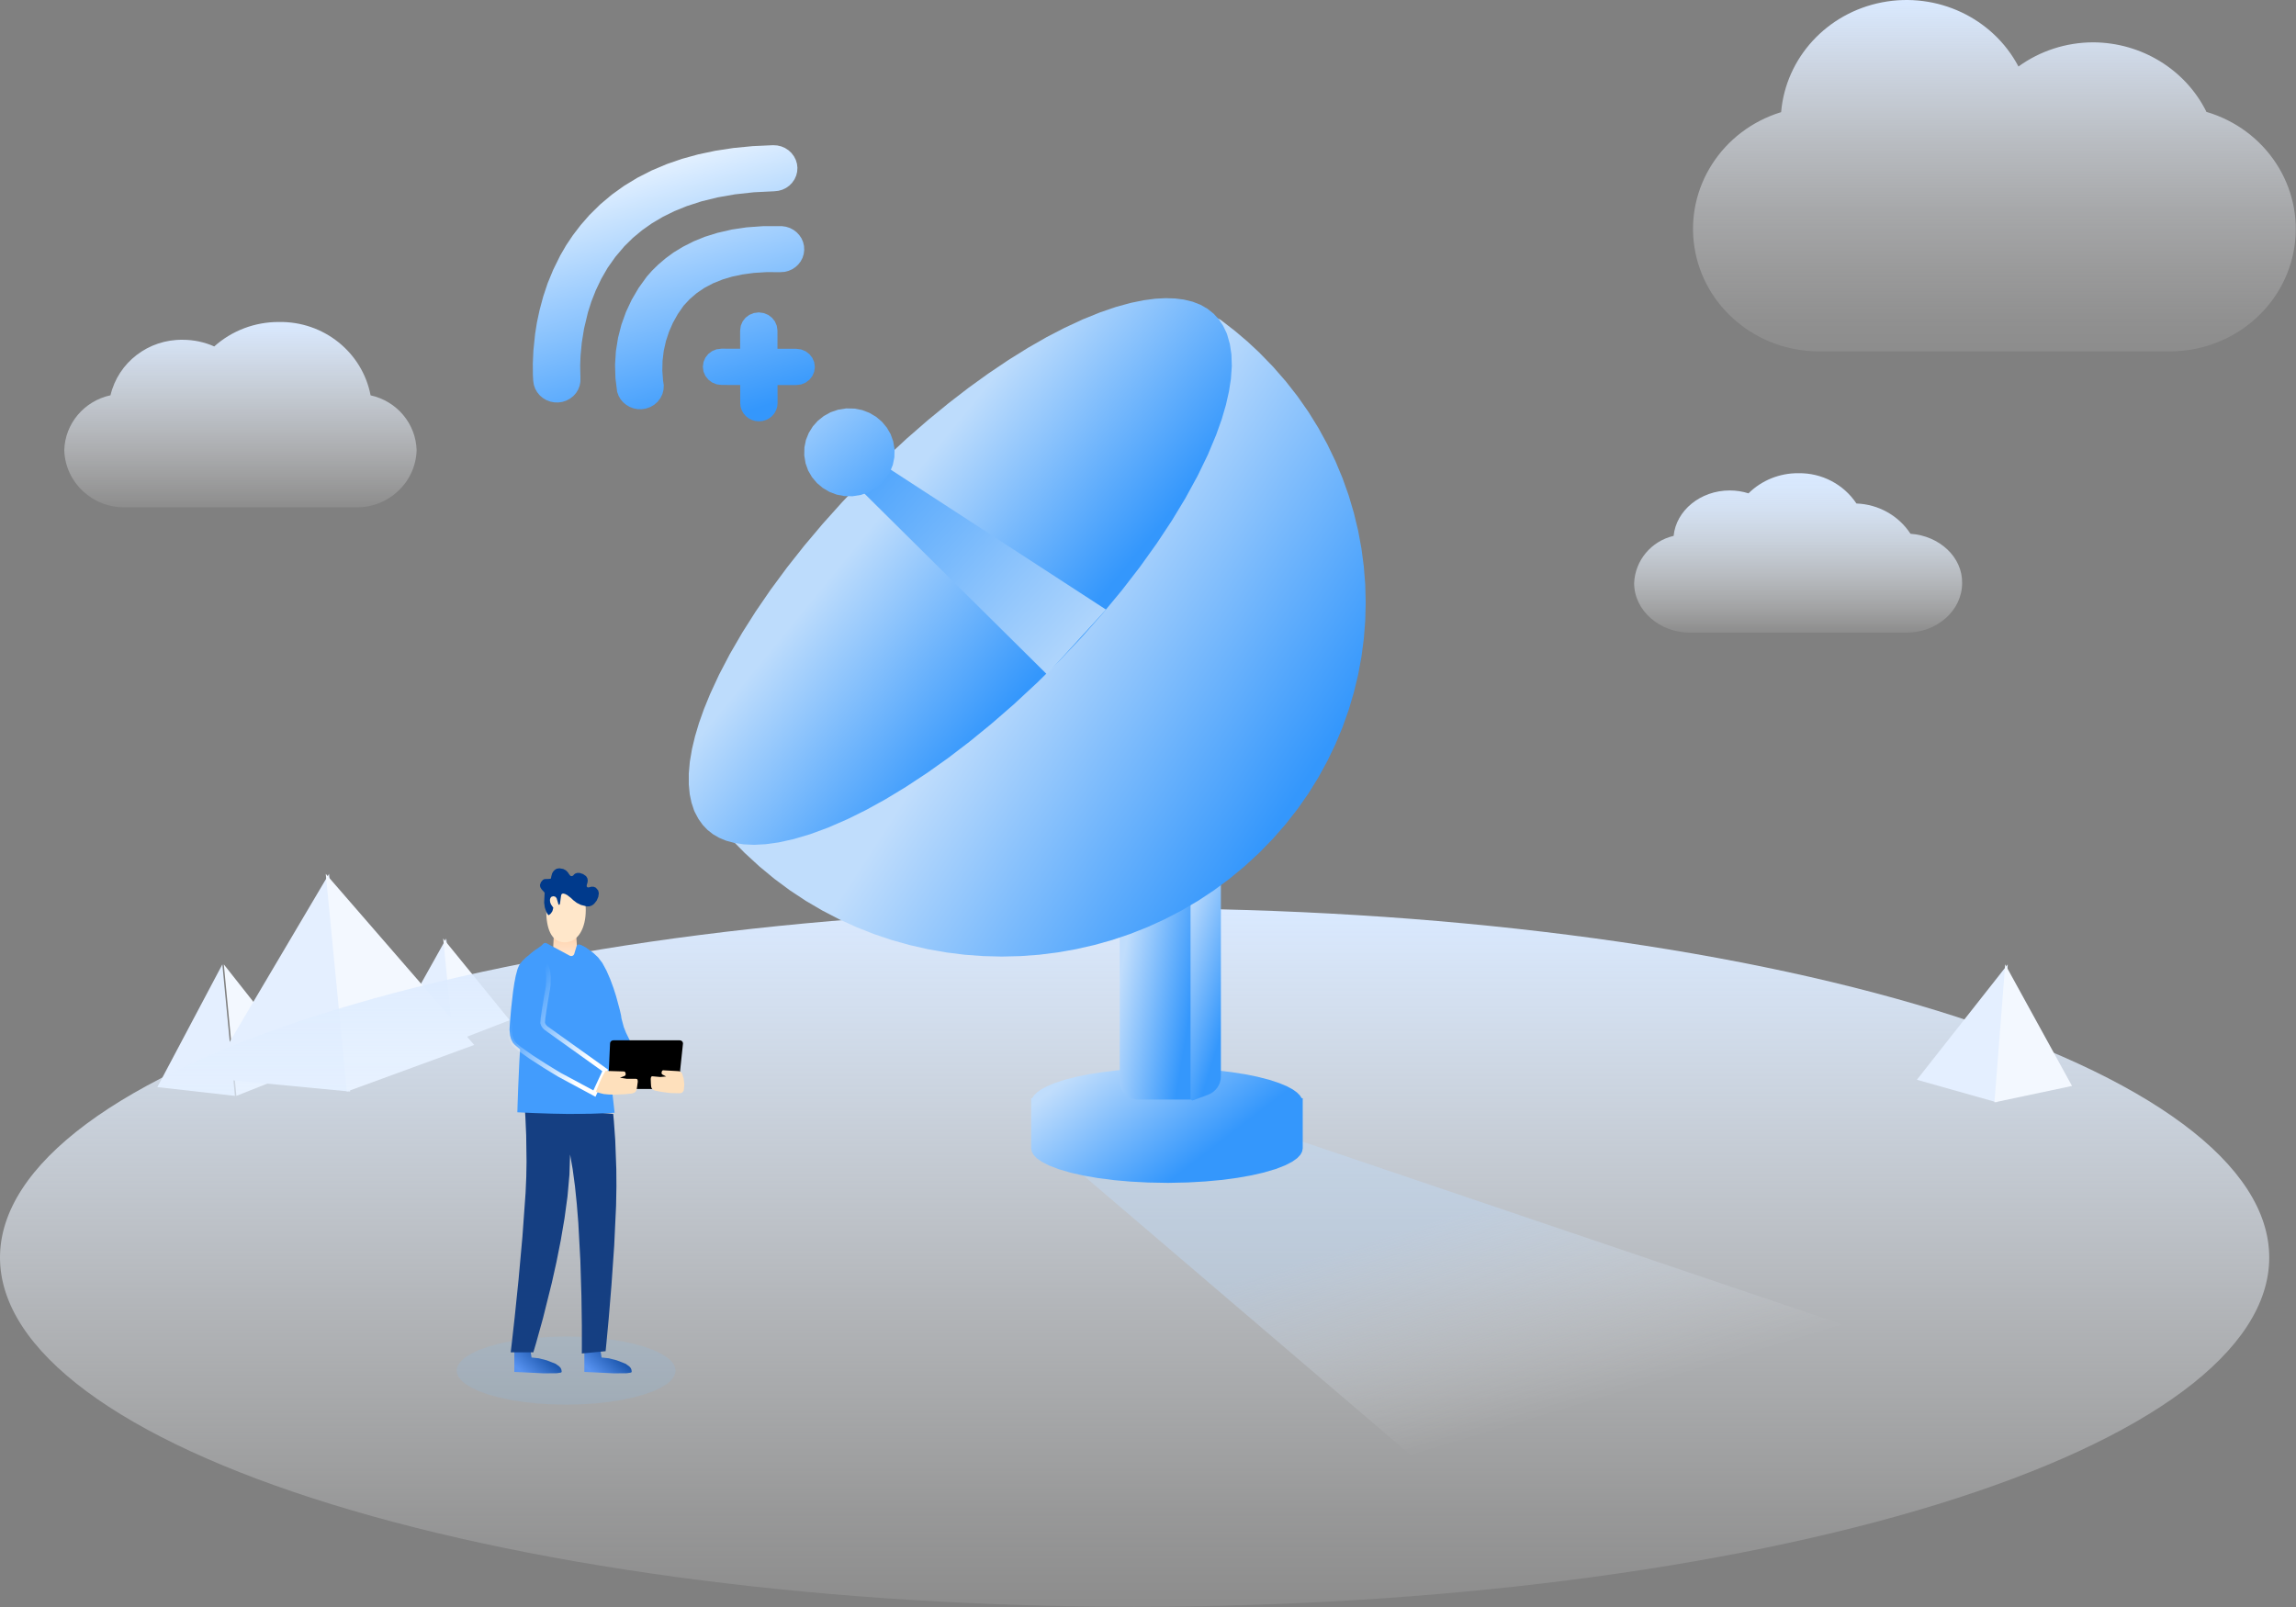 <svg width="500" height="350" viewBox="0 0 500 350" fill="none" xmlns="http://www.w3.org/2000/svg">
<rect x="0" y="0" width="500" height="350" fill="#808080" stroke="none"/>
<g id="&#230;&#154;&#130;&#230;&#151;&#160;&#231;&#189;&#145;&#231;&#187;&#156;&#228;&#191;&#161;&#230;&#129;&#175;" clip-path="url(#clip0_306_18484)">
<path id="Vector" d="M97.18 204.405L99.414 226.942L85.419 225.444L97.18 204.405Z" fill="#E4EFFF"/>
<path id="Vector_2" d="M96.518 204.405L110.995 222.195L98.713 226.942L96.518 204.405Z" fill="#F3F8FF"/>
<path id="Vector_3" d="M48.423 210.039L51.154 238.679L34.264 236.769L48.423 210.039Z" fill="#E4EFFF"/>
<path id="Vector_4" d="M48.741 210.039L66.597 232.674L51.477 238.679L48.741 210.039Z" fill="#F3F8FF"/>
<path id="Vector_5" d="M71.655 190.32L76.249 237.74L45.363 234.787L71.655 190.32Z" fill="#E4EFFF"/>
<path id="Vector_6" d="M70.94 190.32L103.274 227.584L75.54 237.74L70.94 190.32Z" fill="#F3F8FF"/>
<path id="Vector_7" d="M80.704 86.103C78.899 76.703 70.463 69.957 60.734 70.13C55.527 70.107 50.503 72.004 46.657 75.455C44.505 74.497 42.169 74.004 39.804 74.004C32.314 73.886 25.756 78.919 24.062 86.089C18.305 87.338 14.154 92.277 13.995 98.066C14.217 105.113 20.182 110.663 27.353 110.499H77.369C84.545 110.672 90.515 105.118 90.727 98.066C90.573 92.291 86.442 87.361 80.704 86.103Z" fill="url(#paint0_linear_306_18484)"/>
<path id="Vector_8" d="M416.05 116.255C413.454 112.288 409.057 109.828 404.275 109.659C401.49 105.466 396.717 102.978 391.635 103.062C387.568 103.024 383.649 104.602 380.768 107.447C379.451 107.034 378.075 106.818 376.695 106.818C370.295 106.818 365.011 111.185 364.466 116.711C359.587 117.856 356.073 122.058 355.866 127.002C355.866 132.956 361.397 137.806 368.095 137.806H415.061C421.856 137.806 427.289 132.956 427.289 127.002C427.396 121.345 422.372 116.697 416.05 116.255Z" fill="url(#paint1_linear_306_18484)"/>
<path id="Vector_9" d="M480.465 24.293C475.881 15.105 466.311 9.255 455.8 9.222C449.946 9.236 444.252 11.081 439.561 14.485C433.982 3.902 421.86 -1.798 409.863 0.508C397.861 2.818 388.889 12.579 387.875 24.424C374.966 28.387 366.956 40.9 369.007 53.905C371.062 66.91 382.562 76.516 396.098 76.531H472.468C486.083 76.554 497.66 66.868 499.653 53.783C501.651 40.693 493.462 28.162 480.426 24.345L480.465 24.293Z" fill="url(#paint2_linear_306_18484)"/>
<path id="Vector_10" d="M494.172 273.893C494.172 294.068 468.142 313.411 421.803 327.675C375.465 341.939 312.617 349.954 247.086 349.954C181.555 349.954 118.708 341.939 72.369 327.675C26.031 313.411 0 294.068 0 273.893C0 253.719 26.031 234.374 72.369 220.111C118.708 205.848 181.555 197.832 247.086 197.832C312.617 197.832 375.465 205.848 421.803 220.111C468.142 234.374 494.172 253.719 494.172 273.893Z" fill="url(#paint3_linear_306_18484)"/>
<path id="Vector_11" d="M437.228 210.039L434.877 240.088L417.441 235.168L437.228 210.039Z" fill="#E4EFFF"/>
<path id="Vector_12" d="M436.672 210.039L451.223 236.515L434.332 240.088L436.672 210.039Z" fill="#F3F8FF"/>
<path id="Vector_13" d="M426.832 297.145L317.978 326.125L235.271 255.448L282.837 248.364L426.832 297.145Z" fill="url(#paint4_linear_306_18484)" fill-opacity="0.385"/>
<path id="Vector_14" d="M254.125 232.604L259.741 232.738L264.835 233.109L268.176 233.504L271.155 233.971L273.8 234.505L276.427 235.177L278.557 235.882L280.264 236.597L281.532 237.282L282.442 237.941L283.075 238.576L283.475 239.193H283.695V250.033V250.113L283.562 250.808L283.185 251.509L282.499 252.237L281.416 253.011L279.878 253.804L277.837 254.602L275.196 255.38L272.527 255.988L269.458 256.531L265.955 256.994L262.443 257.318L258.672 257.532L254.616 257.621H254.125L250.012 257.546L246.181 257.346L242.615 257.031L239.05 256.572L235.933 256.029L233.216 255.422L230.529 254.638L228.451 253.836L226.877 253.035L225.777 252.26L225.076 251.523L224.69 250.817L224.557 250.113V250.033V239.193H224.775L225.176 238.576L225.81 237.941L226.721 237.282L227.988 236.597L229.695 235.882L231.825 235.177L234.452 234.505L237.096 233.971L240.075 233.504L243.416 233.109L248.512 232.738L254.125 232.604Z" fill="url(#paint5_linear_306_18484)"/>
<path id="Vector_15" d="M255.589 237.415L259.659 239.692L263.023 238.46C264.739 237.833 265.875 236.235 265.875 234.452V181.322H255.589V237.415Z" fill="url(#paint6_linear_306_18484)"/>
<path id="Vector_16" d="M243.836 181.109H259.265V239.479H247.85C245.633 239.479 243.836 237.731 243.836 235.574V181.109Z" fill="url(#paint7_linear_306_18484)"/>
<path id="Vector_17" d="M274.206 76.755L277.227 79.866L280.02 83.066L282.59 86.349L284.949 89.724L287.099 93.193L289.067 96.791L290.821 100.436L292.364 104.136L293.7 107.887L294.829 111.703L295.764 115.584L296.483 119.475L296.998 123.379L297.307 127.307L297.407 131.258L297.307 135.212L296.998 139.136L296.483 143.044L295.764 146.935L294.829 150.811L293.7 154.627L292.364 158.383L290.821 162.08L289.067 165.728L287.099 169.327L284.949 172.795L282.59 176.167L280.02 179.454L277.227 182.649L274.206 185.76L271.007 188.7L267.719 191.418L264.344 193.921L260.875 196.212L257.31 198.303L253.612 200.223L249.865 201.929L246.062 203.432L242.206 204.73L238.284 205.828L234.294 206.733L230.3 207.437L226.282 207.939L222.245 208.235L218.184 208.337L214.124 208.235L210.087 207.939L206.073 207.437L202.076 206.733L198.091 205.828L194.168 204.73L190.308 203.432L186.505 201.929L182.758 200.223L179.06 198.303L175.494 196.212L172.025 193.921L168.65 191.418L165.366 188.7L162.168 185.76L159.68 183.233L157.345 180.641L154.833 177.566L153.99 175.869L153.327 174.01L152.864 171.965L152.608 169.712L152.574 167.231L152.807 164.249L153.341 161.018L154.199 157.508L155.419 153.681L156.821 150.051L158.527 146.225L160.553 142.196L162.93 137.953L165.418 133.896L168.193 129.732L171.271 125.452L174.66 121.052L178.144 116.827L181.881 112.58L185.889 108.304L190.169 104.006L194.588 99.842L198.982 95.942L203.347 92.307L207.689 88.917L212.213 85.621L216.607 82.625L220.892 79.926L225.058 77.506L229.423 75.192L233.56 73.221L237.493 71.561L241.229 70.198L245.156 69.011L248.77 68.172L252.091 67.657L255.151 67.43L257.705 67.462L260.017 67.713L262.118 68.162L264.035 68.802L265.774 69.628L268.934 72.071L271.608 74.339L274.206 76.755Z" fill="url(#paint8_linear_306_18484)"/>
<path id="Vector_18" d="M267.09 72.47L267.257 72.92L267.83 74.951L268.168 77.209L268.253 79.727L268.054 82.537L267.634 85.24L266.976 88.153L266.061 91.292L264.855 94.681L263.039 99.026L260.794 103.654L258.096 108.592L255.189 113.396L251.896 118.372L248.206 123.523L244.332 128.536L240.137 133.603L235.61 138.724L230.91 143.694L225.958 148.595L220.739 153.437L215.844 157.688L211.093 161.564L206.475 165.088L201.989 168.28L197.275 171.385L192.805 174.094L188.573 176.426L184.56 178.41L180.303 180.261L176.405 181.694L172.835 182.751L169.561 183.474L166.759 183.863L164.241 183.998L161.983 183.901L159.947 183.595L158.112 183.094L156.606 182.472L155.267 181.694L154.081 180.761L153.032 179.663L152.112 178.378L151.321 176.899L151.134 176.468L150.587 174.808L150.201 172.977L149.996 170.83V168.479L150.224 165.9L150.711 163.071L151.358 160.364L152.217 157.48L153.309 154.406L154.648 151.131L156.602 146.917L158.928 142.469L161.649 137.777L164.552 133.2L167.783 128.484L171.362 123.634L175.098 118.905L179.117 114.138L183.425 109.334L187.881 104.66L192.567 100.051L197.481 95.497L202.08 91.496L206.56 87.823L210.917 84.462L215.158 81.401L219.605 78.406L223.842 75.767L227.879 73.453L231.725 71.455L235.786 69.563L239.547 68.042L243.026 66.85L246.252 65.965L249.012 65.399L251.524 65.065L253.812 64.94L255.9 65.005L257.806 65.246L259.746 65.714L261.457 66.387L262.963 67.254L264.297 68.32L265.465 69.6L266.352 70.935L267.09 72.47Z" fill="url(#paint9_linear_306_18484)"/>
<path id="Vector_19" d="M240.852 132.766L227.979 146.862L187.729 106.989L192.995 101.651L240.852 132.766Z" fill="url(#paint10_linear_306_18484)"/>
<path id="Vector_20" d="M194.807 97.848L194.764 99.605L194.43 101.238L193.811 102.768L192.929 104.177L191.843 105.397L190.527 106.44L189.059 107.252L187.444 107.799L185.661 108.082L183.854 108.045L182.177 107.72L180.604 107.117L179.155 106.259L177.901 105.198L176.829 103.922L175.995 102.49L175.433 100.922L175.143 99.188L175.18 97.431L175.514 95.799L176.138 94.268L177.015 92.859L178.107 91.639L179.417 90.596L180.89 89.784L182.501 89.237L184.284 88.95L186.089 88.991L187.768 89.316L189.34 89.919L190.789 90.777L192.042 91.834L193.115 93.114L193.949 94.546L194.512 96.114L194.807 97.848Z" fill="url(#paint11_linear_306_18484)"/>
<path id="Vector_21" d="M165.271 91.765L164.47 91.686L163.713 91.459L163.017 91.097L162.392 90.601L161.883 89.998L161.511 89.317L161.277 88.579L161.201 87.805L161.192 83.85L157.13 83.845L156.044 83.701L155.077 83.302L154.257 82.681L153.618 81.883L153.208 80.947L153.06 79.885L153.208 78.828L153.613 77.891L154.248 77.089L155.067 76.472L156.03 76.078L157.121 75.939L161.182 75.944L161.177 71.988L161.325 70.931L161.73 69.994L162.363 69.192L163.183 68.575L164.147 68.181L165.238 68.037L166.325 68.186L167.287 68.58L168.112 69.201L168.75 70.004L169.156 70.94L169.309 71.998L169.312 75.957L173.379 75.962L174.47 76.106L175.433 76.505L176.252 77.121L176.891 77.924L177.301 78.86L177.449 79.922L177.301 80.979L176.896 81.916L176.261 82.718L175.438 83.335L174.48 83.729L173.388 83.868L169.323 83.864L169.332 87.814L169.252 88.593L169.022 89.326L168.651 90.007L168.146 90.61L167.525 91.102L166.83 91.463L166.072 91.686L165.271 91.765ZM140.663 88.987L139.729 89.131L138.838 89.112L137.971 88.941L137.142 88.63L136.397 88.194L135.721 87.633L135.154 86.97L134.715 86.214L134.397 85.347L134.025 82.366L133.938 79.417L134.125 76.481L134.592 73.574L135.316 70.736L136.312 67.959L137.566 65.283L139.066 62.724L140.83 60.271L141.979 58.968L143.357 57.618L144.996 56.223L146.732 54.957L148.747 53.733L151.078 52.555L153.489 51.572L156.245 50.714L159.39 49.99L162.569 49.517L166.172 49.258L170.247 49.249L171.172 49.383L172.01 49.652L172.783 50.056L173.473 50.58L174.055 51.196L174.537 51.91L174.88 52.694L175.084 53.533L175.137 54.437L175.023 55.337L174.766 56.158L174.369 56.918L173.845 57.6L173.226 58.175L172.502 58.652L171.706 59L170.847 59.213L169.919 59.278L166.935 59.269L164.209 59.436L161.716 59.77L159.442 60.247L157.369 60.869L155.291 61.703L153.418 62.691L151.735 63.832L150.224 65.126L148.871 66.577L147.608 68.399L146.55 70.291L145.688 72.257L145.016 74.311L144.543 76.421L144.287 78.545L144.233 80.701L144.395 82.899L144.548 83.877L144.5 84.851L144.262 85.802L143.828 86.697L143.223 87.49L142.484 88.148L141.621 88.649L140.668 88.983L140.663 88.987ZM168.626 41.658L164.18 41.876L160.071 42.326L156.282 42.989L152.779 43.847L149.543 44.899L146.826 46.003L144.31 47.25L141.975 48.632L139.815 50.157L137.813 51.822L135.974 53.631L133.995 55.968L132.323 58.337L130.936 60.739L129.74 63.248L128.782 65.682L128.033 68.042L127.19 71.576L126.694 74.65L126.422 77.548L126.346 79.681L126.403 82.254L126.394 83.154L126.232 84.007L125.917 84.823L125.464 85.574L124.883 86.233L124.168 86.803L123.358 87.239L122.514 87.522L121.628 87.656L120.732 87.638L119.855 87.471L118.992 87.146L118.201 86.673L117.529 86.098L116.971 85.412L116.542 84.647L116.256 83.822L116.118 82.931L116.046 81.624L116.032 79.152L116.156 76.347L116.533 72.716L116.928 70.222L117.51 67.513L118.301 64.564L119.264 61.68L120.493 58.703L122.009 55.634L123.291 53.422L124.764 51.224L126.441 49.035L128.338 46.856L130.693 44.533L133.219 42.404L135.926 40.462L138.824 38.704L141.922 37.123L145.235 35.727L148.537 34.591L152.036 33.627L155.758 32.839L159.709 32.236L163.908 31.828L168.37 31.623L169.289 31.684L170.146 31.888L170.966 32.24L171.711 32.722L172.349 33.316L172.897 34.035L173.308 34.842L173.555 35.667L173.655 36.529L173.598 37.397L173.393 38.231L173.025 39.052L172.511 39.794L171.901 40.42L171.186 40.93L170.385 41.315L169.537 41.556L168.622 41.658H168.626Z" fill="url(#paint12_linear_306_18484)"/>
<path id="Vector_22" fill-rule="evenodd" clip-rule="evenodd" d="M99.456 298.511L99.57 299.225L99.894 299.934L100.462 300.654L101.329 301.4L102.607 302.197L104.284 302.991L106.434 303.756L108.631 304.363L111.143 304.896L114.012 305.346L116.886 305.662L119.974 305.856L123.287 305.93L126.599 305.856L129.688 305.662L132.561 305.346L135.431 304.896L137.942 304.363L140.14 303.756L142.29 302.991L143.967 302.202L145.245 301.4L146.112 300.654L146.68 299.934L147.003 299.225L147.117 298.511L147.003 297.797L146.68 297.088L146.112 296.369L145.245 295.623L143.967 294.824L142.29 294.032L140.14 293.267L137.942 292.66L135.431 292.125L132.561 291.676L129.688 291.361L126.599 291.167L123.287 291.092L119.974 291.167L116.886 291.361L114.012 291.676L111.143 292.125L108.631 292.66L106.434 293.267L104.284 294.032L102.607 294.824L101.329 295.623L100.462 296.369L99.894 297.088L99.57 297.797L99.456 298.511Z" fill="#84C1FF" fill-opacity="0.15"/>
<path id="Vector_23" d="M130.612 293.151L131.007 295.664L132.59 295.836L134.33 296.28L136.26 297.041L137.032 297.598L137.357 297.96L137.518 298.354L137.57 298.799L137.417 298.943L136.508 299.086L133.69 299.109L127.252 298.799V292.229L130.612 293.151Z" fill="url(#paint13_linear_306_18484)"/>
<path id="Vector_24" d="M115.361 293.151L115.757 295.664L117.339 295.836L119.079 296.28L121.009 297.041L121.781 297.598L122.105 297.96L122.267 298.354L122.32 298.799L122.167 298.943L121.257 299.086L118.44 299.109L112.001 298.799V292.229L115.361 293.151Z" fill="url(#paint14_linear_306_18484)"/>
<path id="Vector_25" d="M118.768 241.472L116.514 241.55L114.917 241.694L114.312 241.768L114.412 243.266L114.588 247.264L114.665 253.023L114.608 256.291L114.455 259.815L113.769 269.349L112.925 278.702L112.096 286.761L111.467 292.409L111.219 294.537H116.142L116.738 292.53L118.235 287.151L120.174 279.374L121.161 274.95L122.109 270.184L122.934 265.352L123.587 260.553L124.011 255.805L124.149 251.451L124.712 254.646L125.212 258.365L125.608 262.218L125.937 266.312L126.385 274.524L126.618 282.245L126.709 288.703L126.713 293.142L126.704 294.787L131.885 294.287L132.076 292.348L132.557 287.201L133.162 279.861L133.753 271.324L134.163 262.607L134.24 258.383L134.215 254.66L133.982 248.321L133.681 244.129L133.534 242.612L130.989 242.381L128.444 242.353L125.889 242.524L125.87 242.529L124.006 242.01L121.909 241.635L120.432 241.509L119.011 241.472H118.768Z" fill="#153F82"/>
<path id="Vector_26" fill-rule="evenodd" clip-rule="evenodd" d="M120.694 201.836H125.356L125.809 208.639L120.37 208.45L120.694 201.836Z" fill="url(#paint15_linear_306_18484)"/>
<path id="Vector_27" fill-rule="evenodd" clip-rule="evenodd" d="M126.39 205.778L127.276 206.232L128.139 206.756L129.23 207.559L130.255 208.527L131.166 209.719L132.076 211.397L132.896 213.28L133.606 215.214L134.178 217.008L134.973 219.948L135.245 221.14L135.341 221.822L135.841 223.685L136.317 224.905L137.071 226.439L138.552 228.93L139.358 230.015L139.601 230.247L140.026 230.525L141.017 231.141L142.142 231.791L142.976 232.153L144.129 232.515L145.359 232.997L145.926 233.238L144.52 237.452L143.552 237.341L141.122 236.971L139.61 236.665L137.928 236.257L136.26 235.751L134.683 235.144L133.62 234.541L132.743 233.812L132 232.987L131.438 232.195L130.698 230.821L130.465 230.247L126.39 205.778Z" fill="#429CFD"/>
<path id="Vector_28" fill-rule="evenodd" clip-rule="evenodd" d="M125.056 207.749C124.933 208.158 124.453 208.351 124.07 208.144L119.037 205.438C118.812 205.317 118.532 205.351 118.344 205.523L117.858 205.996L117.258 206.427L116.996 206.621L116.562 206.896L115.59 207.683L115.065 208.235L114.579 208.903L114.26 209.654L113.988 210.785L113.702 213.281L113.602 215.451L113.597 216.383L113.631 217.667V220.922L113.454 225.216L113.102 231.17L112.854 236.66L112.711 240.69L112.663 242.252L113.74 242.303L116.467 242.424L120.098 242.548L123.883 242.619L128.72 242.567L132.386 242.429L133.839 242.349L130.746 214.75L130.645 213.971L130.288 212.048L129.998 210.873L129.598 209.608L129.097 208.375L128.496 207.271L128.02 206.723L127.429 206.283L126.266 205.722C125.966 205.626 125.644 205.791 125.556 206.086L125.056 207.749Z" fill="#429CFD"/>
<path id="Vector_29" d="M118.889 223.9L118.893 223.904L118.897 223.907L131.79 233.123L129.448 238.18L121.923 234.133L120.953 233.555L120.952 233.554L118.604 232.112H118.603L115.717 230.254L113.123 228.425L112.133 227.596L111.684 227.085L111.299 226.311L111.088 225.556L110.96 224.267L110.988 223.725L111.069 222.549L111.312 219.652L111.727 215.986L112.007 214.12L112.317 212.5L112.711 211.037L113.087 210.157L113.68 209.365L114.489 208.564L116.096 207.297L116.813 206.815L117.204 207.352L118.131 208.785L118.615 209.662L119.017 210.556L119.306 211.594L119.433 212.661L119.395 214.499L119.296 215.283L119.167 216.005L118.872 217.743V217.745L118.524 219.873L118.524 219.874L118.247 221.756L118.247 221.759L118.247 221.76L118.17 222.767L118.169 222.779L118.174 222.792L118.336 223.238L118.339 223.245L118.343 223.252L118.572 223.585L118.575 223.591L118.58 223.594L118.889 223.9Z" fill="#429CFD"/>
<path id="Vector_30" style="mix-blend-mode:overlay" d="M118.889 223.9L118.893 223.904L118.897 223.907L131.79 233.123L129.448 238.18L121.923 234.133L120.953 233.555L120.952 233.554L118.604 232.112H118.603L115.717 230.254L113.123 228.425L112.133 227.596L111.684 227.085L111.299 226.311L111.088 225.556L110.96 224.267L110.988 223.725L111.069 222.549L111.312 219.652L111.727 215.986L112.007 214.12L112.317 212.5L112.711 211.037L113.087 210.157L113.68 209.365L114.489 208.564L116.096 207.297L116.813 206.815L117.204 207.352L118.131 208.785L118.615 209.662L119.017 210.556L119.306 211.594L119.433 212.661L119.395 214.499L119.296 215.283L119.167 216.005L118.872 217.743V217.745L118.524 219.873L118.524 219.874L118.247 221.756L118.247 221.759L118.247 221.76L118.17 222.767L118.169 222.779L118.174 222.792L118.336 223.238L118.339 223.245L118.343 223.252L118.572 223.585L118.575 223.591L118.58 223.594L118.889 223.9Z" stroke="url(#paint16_linear_306_18484)"/>
<path id="Vector_31" fill-rule="evenodd" clip-rule="evenodd" d="M148.037 226.579H133.558L133.286 226.63L133.058 226.778L132.905 226.996L132.853 227.256L132.434 236.502L132.485 236.762L132.638 236.985L132.867 237.128L133.134 237.179H147.05L147.322 237.128L147.551 236.985L147.704 236.762L147.756 236.502L148.738 227.256L148.686 226.996L148.533 226.778L148.304 226.63L148.037 226.579Z" fill="black"/>
<path id="Vector_32" fill-rule="evenodd" clip-rule="evenodd" d="M131.87 233.237L135.889 233.362L136.07 233.433L136.189 233.58L136.266 233.974L136.193 234.192L136.013 234.346L135.012 234.716L136.513 234.962H138.515L138.725 235.023L138.848 235.166L138.892 235.574L138.744 236.697L138.639 237.299L138.486 237.67L138.215 237.939L137.642 238.157L136.079 238.315L134.416 238.384L133.639 238.403L132.571 238.38L131.513 238.282L130.803 238.116L130.088 237.898L129.765 237.791L130.074 237.026L130.755 235.379L131.271 234.289L131.87 233.237ZM147.842 233.298L144.42 233.103L144.262 233.154L144.153 233.284L144.058 233.654L144.1 233.864L144.244 234.026L145.064 234.452L143.771 234.568L142.075 234.41L141.89 234.452L141.78 234.582L141.708 234.967L141.751 236.038L141.794 236.618L141.87 236.924L142.037 237.183L142.276 237.382L142.576 237.512L143.891 237.777L145.297 237.976L145.955 238.055L147.77 238.106L148.138 238.097L148.496 238L148.734 237.758L148.905 237.466L149.024 236.223L148.891 234.981L148.556 233.864L148.29 233.474L147.842 233.298Z" fill="#FEE0BC"/>
<path id="Vector_33" d="M118.948 198.245C118.948 202.107 119.995 205.238 122.963 205.238C125.931 205.238 127.56 202.107 127.56 198.245C127.56 194.384 125.931 191.253 122.963 191.253C119.995 191.253 118.948 194.384 118.948 198.245Z" fill="#FFE7CA"/>
<path id="Vector_34" d="M124.844 190.661L125.052 190.416L125.307 190.242L125.737 190.111L126.239 190.125L126.996 190.378L127.633 190.824L127.909 191.27L127.995 191.764L127.942 192.2L127.764 192.815L127.773 193.054L127.884 193.219L128.073 193.29L128.396 193.233L128.792 193.12L129.294 193.135L129.767 193.345L130.268 193.943L130.408 194.538L130.287 195.355L129.931 196.162L129.371 196.863L128.898 197.209L128.377 197.393L127.778 197.412L126.509 197.087L125.616 196.641L124.873 196.083L124.342 195.58L123.536 194.952L123.073 194.712L122.697 194.609L122.383 194.661L122.209 194.923L122.074 195.871L121.953 196.782L121.838 197.055L121.702 197.065L121.577 196.877L121.476 196.477L121.215 195.627L120.954 195.318L120.535 195.191L120.105 195.299L119.859 195.585L119.762 195.98L119.801 196.469L119.975 196.947L120.259 197.375L120.491 197.671L120.428 197.97L120.308 198.425L119.984 198.924L119.545 199.303L119.391 199.276L119.154 198.961L118.913 198.477L118.638 197.619L118.498 196.595L118.58 194.971L118.609 194.552L118.542 194.337L118.141 193.914L117.876 193.604L117.649 193.195L117.586 192.741L117.798 192.135L118.213 191.642L118.575 191.458L119.439 191.43L119.844 191.398L119.989 191.299L120.062 190.862L120.23 190.237L120.453 189.843L120.79 189.472L121.22 189.209L121.804 189.111L122.663 189.257L123.223 189.552L123.652 189.975L123.937 190.411L124.212 190.745L124.434 190.829L124.661 190.783L124.844 190.661Z" fill="#003A8C"/>
</g>
<defs>
<linearGradient id="paint0_linear_306_18484" x1="52.361" y1="110.552" x2="52.361" y2="70.104" gradientUnits="userSpaceOnUse">
<stop stop-color="white" stop-opacity="0.1"/>
<stop offset="1" stop-color="#D9E9FF"/>
</linearGradient>
<linearGradient id="paint1_linear_306_18484" x1="391.639" y1="137.806" x2="391.639" y2="103.062" gradientUnits="userSpaceOnUse">
<stop stop-color="white" stop-opacity="0.1"/>
<stop offset="0.14" stop-color="#F8FBFF" stop-opacity="0.27"/>
<stop offset="0.37" stop-color="#EDF5FF" stop-opacity="0.52"/>
<stop offset="0.58" stop-color="#E4F0FF" stop-opacity="0.73"/>
<stop offset="0.76" stop-color="#DEECFF" stop-opacity="0.88"/>
<stop offset="0.91" stop-color="#DAEAFF" stop-opacity="0.97"/>
<stop offset="1" stop-color="#D9E9FF"/>
</linearGradient>
<linearGradient id="paint2_linear_306_18484" x1="434.325" y1="76.478" x2="434.325" y2="-0.062" gradientUnits="userSpaceOnUse">
<stop stop-color="white" stop-opacity="0.1"/>
<stop offset="0.09" stop-color="#FEFEFF" stop-opacity="0.13"/>
<stop offset="0.23" stop-color="#FBFCFF" stop-opacity="0.21"/>
<stop offset="0.4" stop-color="#F5F9FF" stop-opacity="0.33"/>
<stop offset="0.59" stop-color="#EEF5FF" stop-opacity="0.51"/>
<stop offset="0.79" stop-color="#E4EFFF" stop-opacity="0.74"/>
<stop offset="1" stop-color="#D9E9FF"/>
</linearGradient>
<linearGradient id="paint3_linear_306_18484" x1="247.086" y1="349.954" x2="247.086" y2="197.832" gradientUnits="userSpaceOnUse">
<stop stop-color="white" stop-opacity="0.1"/>
<stop offset="0.13" stop-color="#FBFDFF" stop-opacity="0.19"/>
<stop offset="0.41" stop-color="#F1F7FF" stop-opacity="0.43"/>
<stop offset="0.81" stop-color="#E1EEFF" stop-opacity="0.82"/>
<stop offset="1" stop-color="#D9E9FF"/>
</linearGradient>
<linearGradient id="paint4_linear_306_18484" x1="339.937" y1="307.73" x2="326.037" y2="261.742" gradientUnits="userSpaceOnUse">
<stop stop-color="white" stop-opacity="0"/>
<stop offset="1" stop-color="#C1DDFD"/>
</linearGradient>
<linearGradient id="paint5_linear_306_18484" x1="270.59" y1="245.051" x2="251.452" y2="220.18" gradientUnits="userSpaceOnUse">
<stop stop-color="#3497FC"/>
<stop offset="1" stop-color="#C0DDFC"/>
</linearGradient>
<linearGradient id="paint6_linear_306_18484" x1="261.331" y1="240.2" x2="246.522" y2="235.63" gradientUnits="userSpaceOnUse">
<stop stop-color="#3497FC"/>
<stop offset="1" stop-color="#C0DDFC"/>
</linearGradient>
<linearGradient id="paint7_linear_306_18484" x1="257.516" y1="230.47" x2="241.527" y2="227.794" gradientUnits="userSpaceOnUse">
<stop stop-color="#3497FC"/>
<stop offset="1" stop-color="#C0DDFC"/>
</linearGradient>
<linearGradient id="paint8_linear_306_18484" x1="279.914" y1="176.953" x2="220.187" y2="138.084" gradientUnits="userSpaceOnUse">
<stop stop-color="#3497FC"/>
<stop offset="1" stop-color="#C0DDFC"/>
</linearGradient>
<linearGradient id="paint9_linear_306_18484" x1="239.057" y1="131.092" x2="201.471" y2="100.316" gradientUnits="userSpaceOnUse">
<stop stop-color="#3497FC"/>
<stop offset="1" stop-color="#BDDCFC"/>
</linearGradient>
<linearGradient id="paint10_linear_306_18484" x1="174.825" y1="94.178" x2="236.797" y2="150.037" gradientUnits="userSpaceOnUse">
<stop stop-color="#3497FC"/>
<stop offset="1" stop-color="#BDDCFC"/>
</linearGradient>
<linearGradient id="paint11_linear_306_18484" x1="196.663" y1="114.001" x2="173.966" y2="88.329" gradientUnits="userSpaceOnUse">
<stop stop-color="#3799FD"/>
<stop offset="1" stop-color="#A6D1FD"/>
</linearGradient>
<linearGradient id="paint12_linear_306_18484" x1="160.933" y1="26.791" x2="178.251" y2="84.97" gradientUnits="userSpaceOnUse">
<stop stop-color="#EEF6FF"/>
<stop offset="1" stop-color="#3497FC"/>
</linearGradient>
<linearGradient id="paint13_linear_306_18484" x1="136.09" y1="293.034" x2="129.904" y2="299.741" gradientUnits="userSpaceOnUse">
<stop stop-color="#003A8C"/>
<stop offset="1" stop-color="#5792F0"/>
</linearGradient>
<linearGradient id="paint14_linear_306_18484" x1="120.839" y1="293.034" x2="114.653" y2="299.741" gradientUnits="userSpaceOnUse">
<stop stop-color="#003A8C"/>
<stop offset="1" stop-color="#5792F0"/>
</linearGradient>
<linearGradient id="paint15_linear_306_18484" x1="123.025" y1="202.715" x2="123.025" y2="208.639" gradientUnits="userSpaceOnUse">
<stop stop-color="#FFCDA5"/>
<stop offset="1" stop-color="#FFE8D1"/>
</linearGradient>
<linearGradient id="paint16_linear_306_18484" x1="128.464" y1="230.813" x2="112.325" y2="220.847" gradientUnits="userSpaceOnUse">
<stop stop-color="white"/>
<stop offset="1" stop-color="white" stop-opacity="0"/>
</linearGradient>
<clipPath id="clip0_306_18484">
<rect width="500" height="350" fill="white"/>
</clipPath>
</defs>
</svg>

